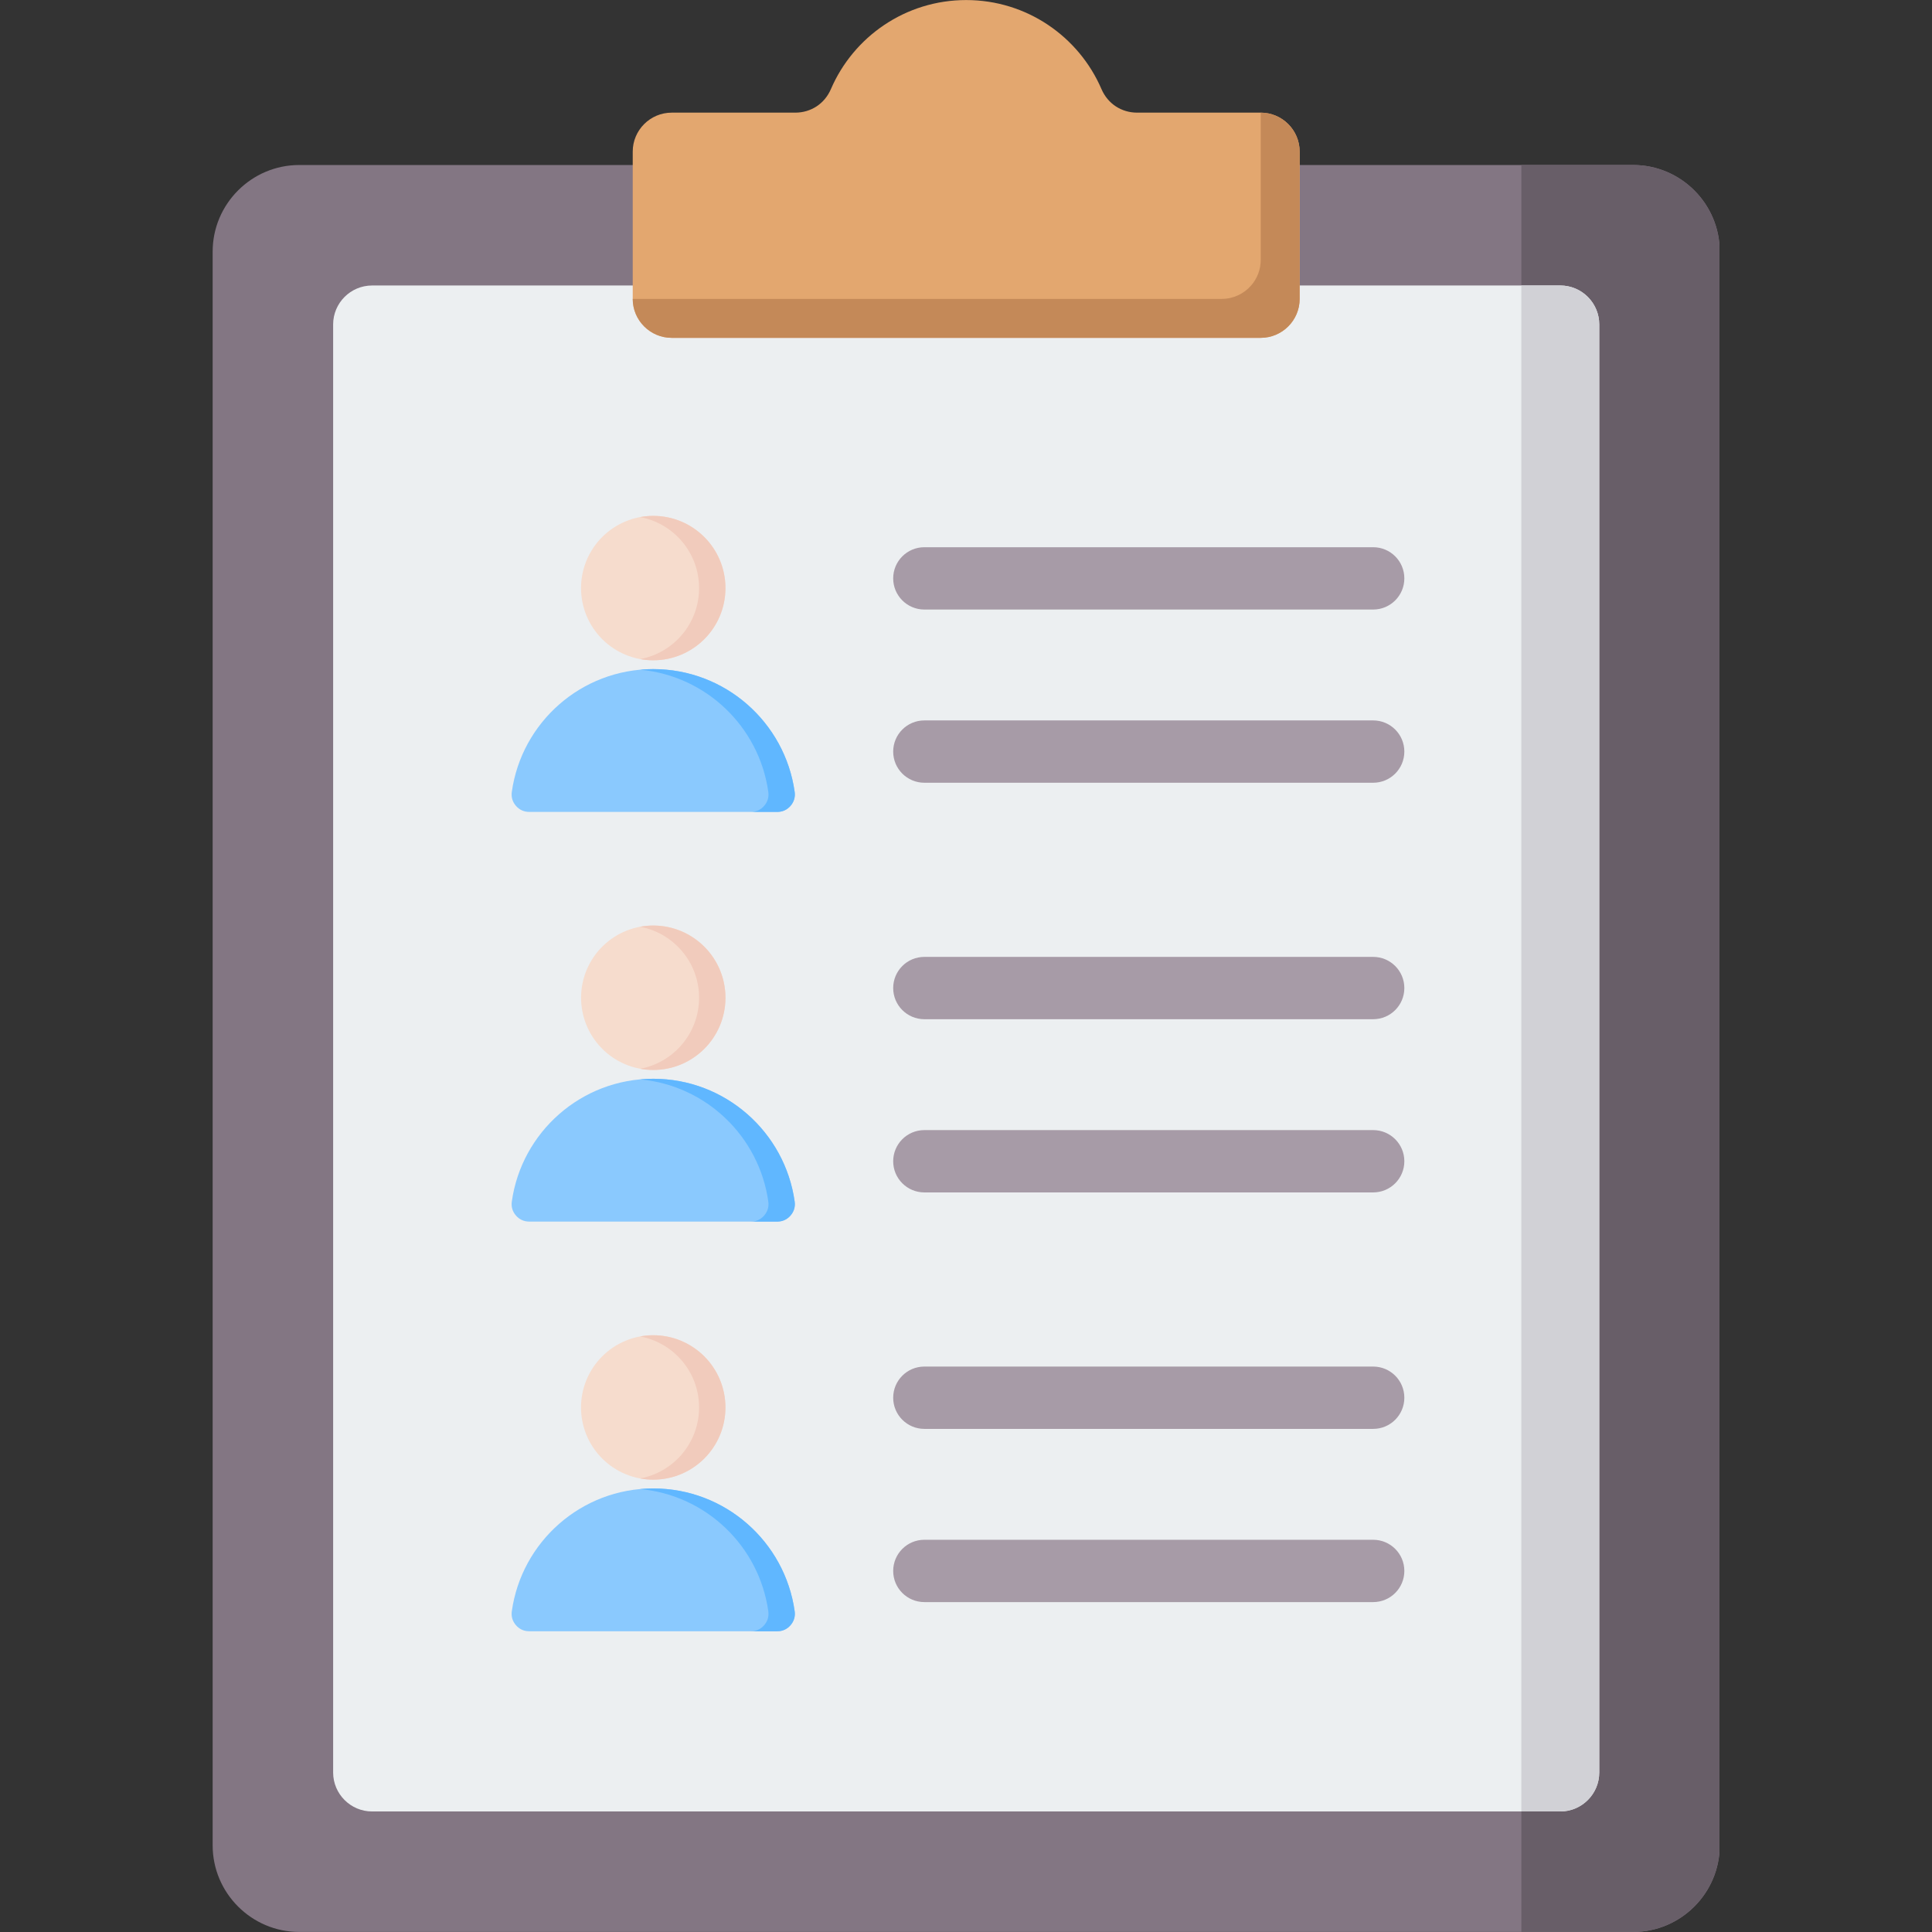 <svg xmlns="http://www.w3.org/2000/svg" xmlns:xlink="http://www.w3.org/1999/xlink" width="1000" zoomAndPan="magnify" viewBox="0 0 750 750" height="1000" preserveAspectRatio="xMidYMid meet" version="1.0"><rect x="0" y="0" width="750" height="750" fill="#333333" stroke="none"/><defs><clipPath id="bf59fbcc42"><path d="M 82.5 64 L 667.5 64 L 667.5 750 L 82.5 750 Z M 82.5 64 " clip-rule="nonzero"/></clipPath><clipPath id="51342d5da9"><path d="M 590 64 L 667.5 64 L 667.5 750 L 590 750 Z M 590 64 " clip-rule="nonzero"/></clipPath></defs><g clip-path="url(#bf59fbcc42)"><path fill="#837683" d="M 633.98 64.055 C 652.496 64.055 667.602 79.16 667.602 97.676 L 667.602 716.359 C 667.602 734.879 652.496 749.98 633.98 749.98 L 116.172 749.98 C 97.652 749.98 82.551 734.875 82.551 716.359 L 82.551 97.676 C 82.551 79.16 97.656 64.055 116.172 64.055 Z M 633.98 64.055 " fill-opacity="1" fill-rule="evenodd"/></g><g clip-path="url(#51342d5da9)"><path fill="#685e68" d="M 590.586 749.98 L 633.98 749.98 C 652.496 749.98 667.602 734.875 667.602 716.359 L 667.602 97.676 C 667.602 79.16 652.496 64.055 633.98 64.055 L 590.586 64.055 Z M 590.586 749.98 " fill-opacity="1" fill-rule="evenodd"/></g><path fill="#eceff1" d="M 605.707 110.828 L 144.441 110.828 C 136.113 110.828 129.324 117.621 129.324 125.949 L 129.324 688.086 C 129.324 696.414 136.113 703.207 144.441 703.207 L 605.707 703.207 C 614.035 703.207 620.828 696.414 620.828 688.086 L 620.828 125.949 C 620.828 117.621 614.035 110.828 605.707 110.828 Z M 605.707 110.828 " fill-opacity="1" fill-rule="evenodd"/><path fill="#d1d1d6" d="M 590.586 703.207 L 605.707 703.207 C 606.184 703.207 606.656 703.184 607.121 703.141 C 614.789 702.426 620.828 695.941 620.828 688.086 L 620.828 125.949 C 620.828 118.098 614.789 111.609 607.121 110.895 C 606.656 110.852 606.184 110.828 605.707 110.828 L 590.586 110.828 Z M 590.586 703.207 " fill-opacity="1" fill-rule="evenodd"/><path fill="#a79ba7" d="M 358.832 554.691 C 352.152 554.691 346.734 549.273 346.734 542.594 C 346.734 535.914 352.152 530.5 358.832 530.5 L 533.07 530.5 C 539.75 530.5 545.164 535.914 545.164 542.594 C 545.164 549.273 539.75 554.691 533.07 554.691 Z M 358.832 236.621 C 352.152 236.621 346.734 231.203 346.734 224.523 C 346.734 217.844 352.152 212.43 358.832 212.43 L 533.07 212.43 C 539.75 212.43 545.164 217.844 545.164 224.523 C 545.164 231.203 539.75 236.621 533.07 236.621 Z M 358.832 303.859 C 352.152 303.859 346.734 298.445 346.734 291.762 C 346.734 285.082 352.152 279.668 358.832 279.668 L 533.07 279.668 C 539.75 279.668 545.164 285.082 545.164 291.762 C 545.164 298.445 539.75 303.859 533.07 303.859 Z M 358.832 395.656 C 352.152 395.656 346.734 390.238 346.734 383.559 C 346.734 376.879 352.152 371.465 358.832 371.465 L 533.07 371.465 C 539.75 371.465 545.164 376.879 545.164 383.559 C 545.164 390.238 539.75 395.656 533.07 395.656 Z M 358.832 462.895 C 352.152 462.895 346.734 457.48 346.734 450.801 C 346.734 444.117 352.152 438.703 358.832 438.703 L 533.07 438.703 C 539.75 438.703 545.164 444.117 545.164 450.801 C 545.164 457.48 539.75 462.895 533.07 462.895 Z M 358.832 621.93 C 352.152 621.93 346.734 616.516 346.734 609.836 C 346.734 603.156 352.152 597.738 358.832 597.738 L 533.07 597.738 C 539.75 597.738 545.164 603.156 545.164 609.836 C 545.164 616.516 539.75 621.93 533.07 621.93 Z M 358.832 621.93 " fill-opacity="1" fill-rule="evenodd"/><path fill="#e3a76f" d="M 260.746 43.73 L 308.672 43.73 C 314.844 43.73 320.117 40.258 322.559 34.59 C 331.312 14.258 351.531 0.02 375.074 0.02 C 398.621 0.02 418.84 14.258 427.594 34.59 C 430.035 40.258 435.309 43.73 441.48 43.73 L 489.406 43.73 C 497.734 43.73 504.527 50.523 504.527 58.852 L 504.527 116.035 C 504.527 124.359 497.734 131.152 489.406 131.152 L 260.746 131.152 C 252.418 131.152 245.625 124.363 245.625 116.035 L 245.625 58.848 C 245.625 50.523 252.418 43.73 260.746 43.73 Z M 260.746 43.73 " fill-opacity="1" fill-rule="evenodd"/><path fill="#c48958" d="M 474.285 116.031 L 245.625 116.035 C 245.625 124.359 252.418 131.152 260.746 131.152 L 489.41 131.152 C 497.738 131.152 504.527 124.363 504.527 116.035 L 504.527 58.848 C 504.527 50.523 497.738 43.73 489.41 43.73 L 489.41 100.91 C 489.41 104.699 488.004 108.172 485.688 110.828 C 482.91 114.012 478.824 116.031 474.285 116.031 Z M 474.285 116.031 " fill-opacity="1" fill-rule="evenodd"/><path fill="#8ac9fe" d="M 253.59 259.742 C 281.57 259.742 304.711 280.473 308.488 307.41 C 308.773 309.438 308.223 311.293 306.879 312.836 C 305.535 314.379 303.773 315.184 301.73 315.184 L 205.445 315.184 C 203.398 315.184 201.637 314.379 200.293 312.836 C 198.949 311.293 198.402 309.438 198.684 307.41 C 202.465 280.469 225.605 259.742 253.59 259.742 Z M 253.59 259.742 " fill-opacity="1" fill-rule="evenodd"/><path fill="#60b7ff" d="M 308.488 307.41 C 304.711 280.473 281.57 259.742 253.59 259.742 C 251.863 259.742 250.156 259.82 248.469 259.977 C 274.113 262.32 294.707 282.133 298.254 307.41 C 298.539 309.438 297.988 311.293 296.645 312.836 C 295.301 314.379 293.539 315.184 291.496 315.184 L 301.73 315.184 C 303.773 315.184 305.535 314.379 306.879 312.836 C 308.223 311.293 308.77 309.438 308.488 307.41 Z M 308.488 307.41 " fill-opacity="1" fill-rule="evenodd"/><path fill="#f6dccd" d="M 264.316 202.395 C 265.168 202.746 265.996 203.137 266.805 203.57 C 267.613 204.004 268.402 204.473 269.164 204.984 C 269.926 205.496 270.664 206.039 271.375 206.621 C 272.082 207.207 272.762 207.82 273.41 208.469 C 274.062 209.121 274.676 209.801 275.258 210.508 C 275.84 211.219 276.387 211.953 276.898 212.719 C 277.406 213.48 277.879 214.27 278.312 215.078 C 278.746 215.887 279.137 216.715 279.488 217.562 C 279.84 218.414 280.148 219.277 280.414 220.156 C 280.68 221.031 280.902 221.922 281.082 222.824 C 281.262 223.723 281.398 224.629 281.488 225.543 C 281.578 226.457 281.621 227.375 281.621 228.293 C 281.621 229.211 281.578 230.125 281.488 231.039 C 281.398 231.953 281.262 232.859 281.082 233.762 C 280.902 234.66 280.68 235.551 280.414 236.43 C 280.148 237.309 279.84 238.172 279.488 239.02 C 279.137 239.867 278.746 240.695 278.312 241.504 C 277.879 242.316 277.406 243.102 276.898 243.863 C 276.387 244.629 275.84 245.363 275.258 246.074 C 274.676 246.785 274.062 247.465 273.41 248.113 C 272.762 248.762 272.082 249.379 271.375 249.961 C 270.664 250.543 269.926 251.09 269.164 251.598 C 268.402 252.109 267.613 252.582 266.805 253.012 C 265.996 253.445 265.164 253.836 264.316 254.188 C 263.469 254.539 262.605 254.848 261.727 255.117 C 260.848 255.383 259.961 255.605 259.059 255.785 C 258.16 255.965 257.25 256.098 256.34 256.188 C 255.426 256.277 254.508 256.324 253.59 256.324 C 252.672 256.324 251.758 256.277 250.844 256.188 C 249.93 256.098 249.023 255.965 248.121 255.785 C 247.223 255.605 246.332 255.383 245.453 255.117 C 244.574 254.848 243.711 254.539 242.863 254.188 C 242.016 253.836 241.188 253.445 240.375 253.012 C 239.566 252.582 238.781 252.109 238.016 251.598 C 237.254 251.09 236.516 250.543 235.809 249.961 C 235.098 249.379 234.418 248.762 233.77 248.113 C 233.121 247.465 232.504 246.785 231.922 246.074 C 231.34 245.363 230.793 244.629 230.285 243.863 C 229.773 243.102 229.301 242.316 228.871 241.504 C 228.438 240.695 228.043 239.867 227.691 239.02 C 227.344 238.172 227.031 237.309 226.766 236.43 C 226.5 235.551 226.277 234.66 226.098 233.762 C 225.918 232.859 225.785 231.953 225.695 231.039 C 225.605 230.125 225.559 229.211 225.559 228.293 C 225.559 227.375 225.605 226.457 225.695 225.543 C 225.785 224.629 225.918 223.723 226.098 222.824 C 226.277 221.922 226.5 221.031 226.766 220.156 C 227.031 219.277 227.344 218.414 227.691 217.562 C 228.043 216.715 228.438 215.887 228.871 215.078 C 229.301 214.27 229.773 213.48 230.285 212.719 C 230.793 211.953 231.34 211.219 231.922 210.508 C 232.504 209.801 233.121 209.121 233.77 208.469 C 234.418 207.82 235.098 207.207 235.809 206.625 C 236.516 206.039 237.254 205.496 238.016 204.984 C 238.781 204.473 239.566 204.004 240.375 203.57 C 241.188 203.137 242.016 202.746 242.863 202.395 C 243.711 202.043 244.574 201.734 245.453 201.469 C 246.332 201.199 247.223 200.977 248.121 200.801 C 249.023 200.621 249.93 200.484 250.844 200.395 C 251.758 200.305 252.672 200.262 253.59 200.262 C 254.508 200.262 255.426 200.305 256.34 200.395 C 257.25 200.484 258.16 200.621 259.059 200.801 C 259.961 200.977 260.848 201.199 261.727 201.469 C 262.605 201.734 263.469 202.043 264.316 202.395 Z M 264.316 202.395 " fill-opacity="1" fill-rule="nonzero"/><path fill="#f1cbbc" d="M 271.383 228.301 C 271.383 242.031 261.508 253.461 248.469 255.863 C 250.129 256.172 251.84 256.328 253.59 256.328 C 269.07 256.328 281.617 243.781 281.617 228.297 C 281.617 212.816 269.066 200.266 253.59 200.266 C 251.84 200.266 250.129 200.426 248.469 200.73 C 261.508 203.141 271.383 214.566 271.383 228.301 Z M 271.383 228.301 " fill-opacity="1" fill-rule="evenodd"/><path fill="#8ac9fe" d="M 253.59 418.777 C 281.57 418.777 304.711 439.508 308.488 466.445 C 308.773 468.473 308.223 470.328 306.879 471.871 C 305.535 473.414 303.773 474.219 301.73 474.219 L 205.445 474.219 C 203.398 474.219 201.637 473.414 200.293 471.871 C 198.949 470.328 198.402 468.473 198.684 466.445 C 202.465 439.508 225.605 418.777 253.59 418.777 Z M 253.59 418.777 " fill-opacity="1" fill-rule="evenodd"/><path fill="#60b7ff" d="M 308.488 466.445 C 304.711 439.508 281.57 418.777 253.59 418.777 C 251.863 418.777 250.156 418.855 248.469 419.012 C 274.113 421.355 294.707 441.168 298.254 466.445 C 298.539 468.473 297.988 470.328 296.645 471.871 C 295.301 473.414 293.539 474.219 291.496 474.219 L 301.73 474.219 C 303.773 474.219 305.535 473.414 306.879 471.871 C 308.223 470.328 308.77 468.473 308.488 466.445 Z M 308.488 466.445 " fill-opacity="1" fill-rule="evenodd"/><path fill="#f6dccd" d="M 280.887 380.875 C 281.098 381.77 281.262 382.672 281.387 383.582 C 281.508 384.492 281.586 385.402 281.617 386.32 C 281.648 387.238 281.637 388.156 281.582 389.07 C 281.523 389.988 281.422 390.898 281.273 391.805 C 281.125 392.711 280.934 393.609 280.699 394.496 C 280.465 395.383 280.188 396.258 279.867 397.117 C 279.547 397.977 279.184 398.82 278.777 399.645 C 278.375 400.469 277.934 401.273 277.449 402.055 C 276.969 402.832 276.445 403.59 275.891 404.32 C 275.332 405.051 274.742 405.75 274.117 406.422 C 273.492 407.094 272.832 407.734 272.145 408.34 C 271.457 408.949 270.738 409.52 269.996 410.055 C 269.25 410.594 268.48 411.094 267.688 411.555 C 266.895 412.016 266.078 412.438 265.246 412.816 C 264.41 413.199 263.559 413.539 262.688 413.836 C 261.82 414.133 260.938 414.387 260.047 414.598 C 259.152 414.809 258.25 414.977 257.34 415.098 C 256.43 415.223 255.516 415.297 254.602 415.332 C 253.684 415.363 252.766 415.352 251.848 415.293 C 250.934 415.234 250.023 415.133 249.117 414.988 C 248.211 414.84 247.312 414.648 246.426 414.414 C 245.539 414.18 244.664 413.902 243.805 413.578 C 242.941 413.258 242.102 412.895 241.277 412.492 C 240.453 412.09 239.648 411.645 238.867 411.164 C 238.086 410.68 237.332 410.16 236.602 409.605 C 235.871 409.047 235.172 408.457 234.5 407.832 C 233.828 407.203 233.188 406.547 232.582 405.859 C 231.973 405.172 231.402 404.453 230.863 403.707 C 230.328 402.965 229.828 402.195 229.367 401.402 C 228.906 400.605 228.484 399.793 228.105 398.957 C 227.723 398.121 227.383 397.27 227.086 396.402 C 226.789 395.535 226.535 394.652 226.324 393.758 C 226.113 392.867 225.945 391.965 225.824 391.055 C 225.699 390.145 225.621 389.23 225.59 388.312 C 225.559 387.395 225.57 386.48 225.629 385.562 C 225.684 384.645 225.789 383.734 225.934 382.828 C 226.082 381.922 226.273 381.027 226.508 380.137 C 226.742 379.25 227.02 378.379 227.34 377.516 C 227.664 376.656 228.023 375.816 228.43 374.988 C 228.832 374.164 229.277 373.363 229.758 372.582 C 230.242 371.801 230.762 371.047 231.316 370.316 C 231.875 369.586 232.465 368.883 233.09 368.211 C 233.715 367.543 234.375 366.902 235.062 366.293 C 235.75 365.688 236.469 365.113 237.211 364.578 C 237.957 364.043 238.727 363.543 239.52 363.082 C 240.312 362.621 241.129 362.199 241.965 361.816 C 242.797 361.438 243.652 361.098 244.52 360.801 C 245.387 360.5 246.27 360.246 247.16 360.035 C 248.055 359.824 248.957 359.66 249.867 359.535 C 250.777 359.414 251.691 359.336 252.609 359.305 C 253.527 359.27 254.441 359.285 255.359 359.34 C 256.273 359.398 257.188 359.5 258.094 359.648 C 259 359.793 259.895 359.984 260.781 360.223 C 261.672 360.457 262.543 360.734 263.402 361.055 C 264.266 361.375 265.105 361.738 265.93 362.141 C 266.754 362.547 267.559 362.988 268.34 363.473 C 269.121 363.953 269.875 364.473 270.605 365.031 C 271.336 365.586 272.035 366.18 272.707 366.805 C 273.379 367.43 274.02 368.086 274.625 368.777 C 275.234 369.465 275.805 370.18 276.344 370.926 C 276.879 371.672 277.379 372.441 277.84 373.234 C 278.301 374.027 278.723 374.84 279.105 375.676 C 279.484 376.512 279.824 377.363 280.121 378.234 C 280.418 379.102 280.676 379.98 280.887 380.875 Z M 280.887 380.875 " fill-opacity="1" fill-rule="nonzero"/><path fill="#f1cbbc" d="M 271.383 387.336 C 271.383 401.066 261.508 412.496 248.469 414.898 C 250.129 415.207 251.84 415.363 253.59 415.363 C 269.07 415.363 281.617 402.816 281.617 387.332 C 281.617 371.852 269.066 359.301 253.59 359.301 C 251.84 359.301 250.129 359.461 248.469 359.77 C 261.508 362.176 271.383 373.602 271.383 387.336 Z M 271.383 387.336 " fill-opacity="1" fill-rule="evenodd"/><path fill="#8ac9fe" d="M 253.59 577.812 C 281.57 577.812 304.711 598.543 308.488 625.484 C 308.773 627.508 308.223 629.363 306.879 630.906 C 305.535 632.453 303.773 633.254 301.73 633.254 L 205.445 633.254 C 203.398 633.254 201.637 632.453 200.293 630.906 C 198.949 629.363 198.402 627.508 198.684 625.484 C 202.465 598.543 225.605 577.812 253.59 577.812 Z M 253.59 577.812 " fill-opacity="1" fill-rule="evenodd"/><path fill="#60b7ff" d="M 308.488 625.484 C 304.711 598.543 281.57 577.812 253.59 577.812 C 251.863 577.812 250.156 577.891 248.469 578.047 C 274.113 580.395 294.707 600.203 298.254 625.484 C 298.539 627.508 297.988 629.363 296.645 630.906 C 295.301 632.453 293.539 633.254 291.496 633.254 L 301.73 633.254 C 303.773 633.254 305.535 632.453 306.879 630.906 C 308.223 629.363 308.77 627.508 308.488 625.484 Z M 308.488 625.484 " fill-opacity="1" fill-rule="evenodd"/><path fill="#f6dccd" d="M 273.402 526.547 C 274.051 527.195 274.668 527.875 275.25 528.586 C 275.832 529.293 276.379 530.031 276.887 530.793 C 277.398 531.559 277.871 532.344 278.305 533.152 C 278.734 533.965 279.129 534.793 279.48 535.641 C 279.832 536.488 280.141 537.352 280.406 538.23 C 280.672 539.109 280.895 540 281.074 540.898 C 281.254 541.801 281.387 542.707 281.477 543.621 C 281.566 544.535 281.613 545.449 281.613 546.367 C 281.613 547.285 281.566 548.203 281.477 549.117 C 281.387 550.027 281.254 550.938 281.074 551.836 C 280.895 552.738 280.672 553.625 280.406 554.504 C 280.141 555.383 279.832 556.246 279.48 557.094 C 279.129 557.941 278.734 558.773 278.305 559.582 C 277.871 560.391 277.398 561.18 276.891 561.941 C 276.379 562.703 275.832 563.441 275.25 564.152 C 274.668 564.859 274.051 565.539 273.402 566.188 C 272.754 566.84 272.074 567.453 271.363 568.035 C 270.656 568.617 269.918 569.164 269.156 569.676 C 268.391 570.184 267.605 570.656 266.797 571.09 C 265.988 571.523 265.156 571.914 264.309 572.266 C 263.461 572.617 262.598 572.926 261.719 573.191 C 260.84 573.457 259.953 573.68 259.051 573.859 C 258.152 574.039 257.242 574.176 256.328 574.266 C 255.418 574.355 254.5 574.398 253.582 574.398 C 252.664 574.398 251.75 574.355 250.836 574.266 C 249.922 574.176 249.016 574.039 248.113 573.859 C 247.215 573.684 246.324 573.461 245.445 573.191 C 244.566 572.926 243.703 572.617 242.855 572.266 C 242.008 571.914 241.18 571.523 240.367 571.09 C 239.559 570.656 238.773 570.188 238.008 569.676 C 237.246 569.164 236.508 568.621 235.801 568.035 C 235.09 567.453 234.41 566.84 233.762 566.191 C 233.113 565.539 232.496 564.859 231.914 564.152 C 231.332 563.441 230.785 562.707 230.273 561.941 C 229.766 561.18 229.293 560.391 228.859 559.582 C 228.43 558.773 228.035 557.945 227.684 557.098 C 227.332 556.246 227.023 555.383 226.758 554.504 C 226.492 553.629 226.27 552.738 226.09 551.836 C 225.91 550.938 225.777 550.031 225.684 549.117 C 225.594 548.203 225.551 547.285 225.551 546.367 C 225.551 545.449 225.594 544.535 225.684 543.621 C 225.777 542.707 225.91 541.801 226.09 540.898 C 226.27 540 226.492 539.109 226.758 538.23 C 227.023 537.352 227.332 536.488 227.684 535.641 C 228.035 534.793 228.426 533.965 228.859 533.156 C 229.293 532.344 229.766 531.559 230.273 530.797 C 230.785 530.031 231.332 529.297 231.914 528.586 C 232.496 527.875 233.109 527.195 233.762 526.547 C 234.41 525.898 235.09 525.281 235.797 524.699 C 236.508 524.117 237.246 523.57 238.008 523.062 C 238.77 522.551 239.559 522.078 240.367 521.648 C 241.176 521.215 242.008 520.82 242.855 520.473 C 243.703 520.121 244.566 519.809 245.445 519.543 C 246.324 519.277 247.211 519.055 248.113 518.875 C 249.012 518.695 249.922 518.562 250.832 518.473 C 251.746 518.383 252.664 518.336 253.582 518.336 C 254.5 518.336 255.414 518.383 256.328 518.473 C 257.242 518.562 258.148 518.695 259.051 518.875 C 259.949 519.055 260.84 519.277 261.719 519.543 C 262.598 519.809 263.461 520.117 264.309 520.469 C 265.156 520.82 265.984 521.215 266.797 521.648 C 267.605 522.078 268.391 522.551 269.156 523.062 C 269.918 523.57 270.656 524.117 271.363 524.699 C 272.074 525.281 272.754 525.898 273.402 526.547 Z M 273.402 526.547 " fill-opacity="1" fill-rule="nonzero"/><path fill="#f1cbbc" d="M 271.383 546.371 C 271.383 560.102 261.508 571.531 248.469 573.934 C 250.129 574.242 251.84 574.402 253.59 574.402 C 269.07 574.402 281.617 561.852 281.617 546.371 C 281.617 530.891 269.066 518.336 253.59 518.336 C 251.84 518.336 250.129 518.5 248.469 518.805 C 261.508 521.211 271.383 532.637 271.383 546.371 Z M 271.383 546.371 " fill-opacity="1" fill-rule="evenodd"/></svg>